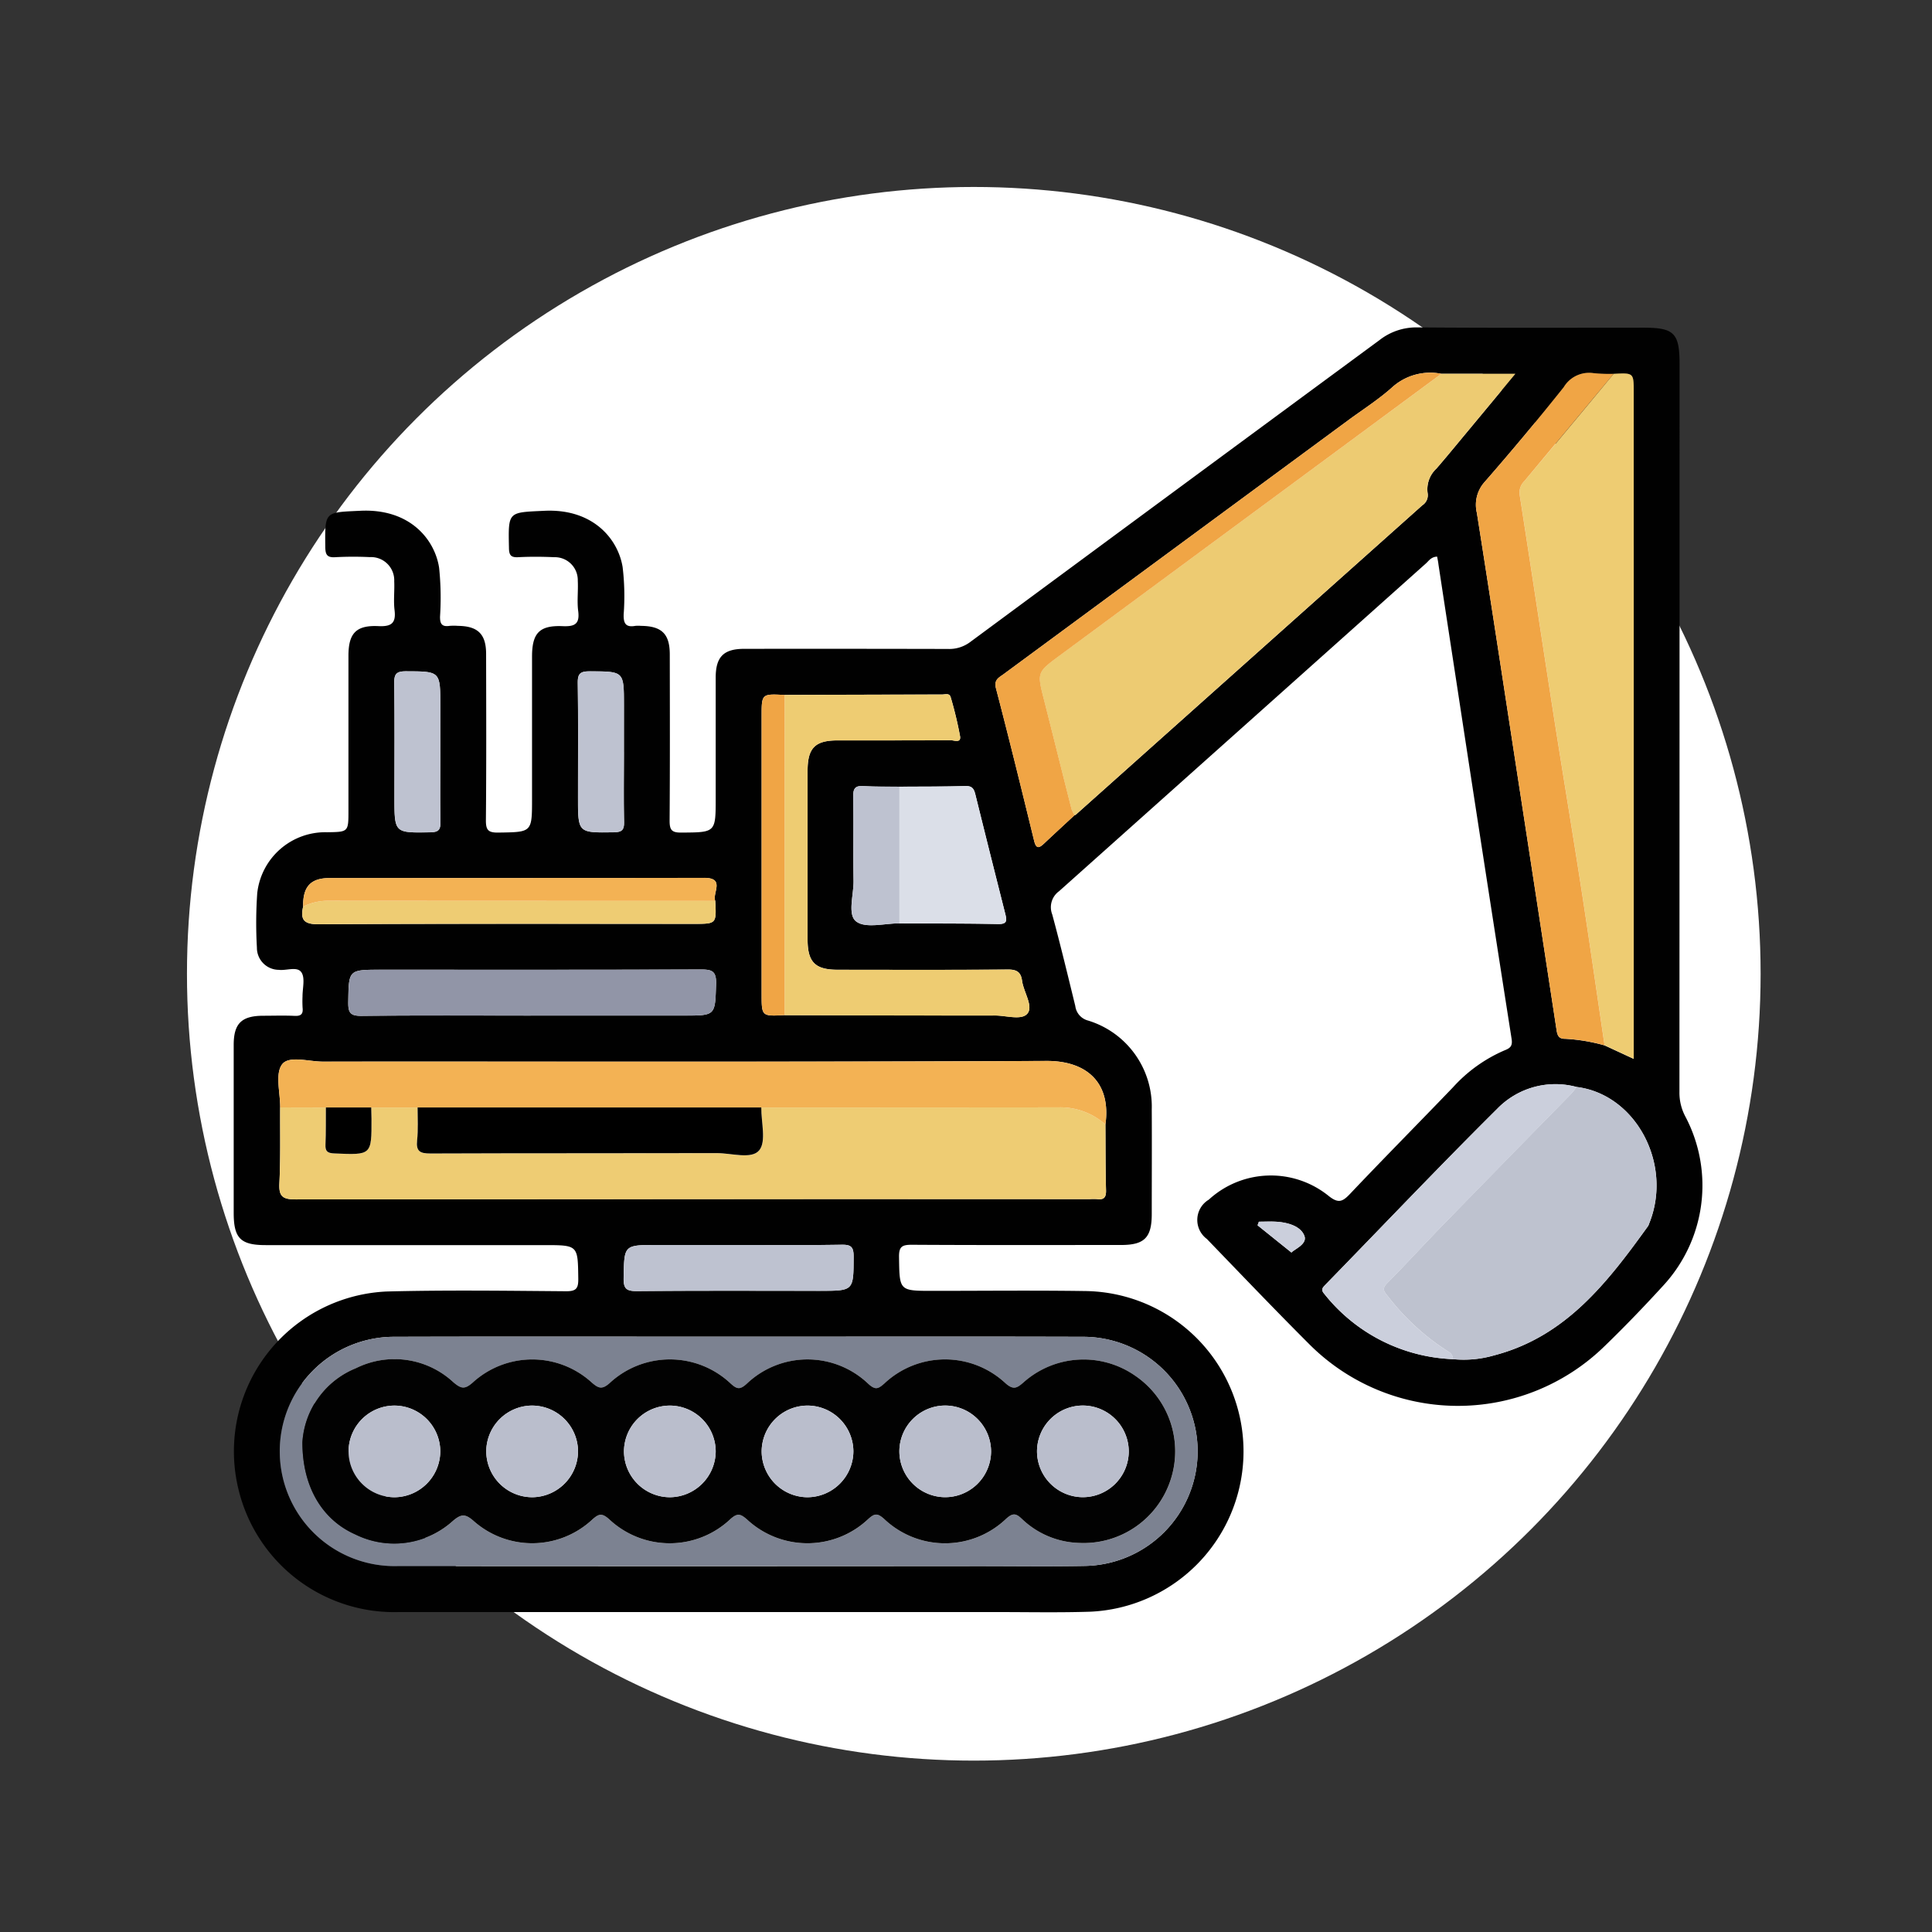 <svg xmlns="http://www.w3.org/2000/svg" width="124" height="124" viewBox="0 0 124 124">
  <rect x="0" y="0" width="124" height="124" fill="#333333" stroke="none"/>
  <g id="Grupo_940225" data-name="Grupo 940225" transform="translate(-1049 -4740)">
    <circle id="Elipse_7678" data-name="Elipse 7678" cx="50.5" cy="50.5" r="50.5" transform="translate(1061 4752)" fill="#fff"/>
    <g id="Grupo_940224" data-name="Grupo 940224" transform="translate(1407.131 4089.188)">
      <path id="Trazado_619060" data-name="Trazado 619060" d="M-265.894,686.538c-.384.012-.534.274-.729.447q-11.766,10.516-23.536,21.028a1.268,1.268,0,0,0-.437,1.492c.527,1.948,1,3.912,1.479,5.873a1.106,1.106,0,0,0,.819.935,5.774,5.774,0,0,1,4.089,5.7c.013,2.239,0,4.478,0,6.716,0,1.513-.469,1.988-1.963,1.989-4.48,0-8.96.014-13.44-.014-.623,0-.827.117-.817.785.031,2.173,0,2.173,2.173,2.173,3.253,0,6.506-.036,9.758.012a10.289,10.289,0,0,1,10.171,10.681,10.3,10.3,0,0,1-9.842,9.9c-1.993.064-3.989.022-5.983.023q-19.194,0-38.389,0a10.281,10.281,0,0,1-10.294-7.92,10.27,10.27,0,0,1,9.521-12.655c3.833-.1,7.671-.046,11.507-.016.661.005.8-.181.791-.811-.029-2.149,0-2.15-2.2-2.15q-8.93,0-17.86,0c-1.621,0-2.055-.44-2.056-2.079q0-5.383,0-10.765c0-1.379.5-1.87,1.887-1.877.675,0,1.351-.024,2.025.008.41.019.554-.119.51-.52a7.2,7.2,0,0,1-.005-.735c0-.521.174-1.161-.065-1.53-.268-.415-.959-.106-1.462-.17a1.414,1.414,0,0,1-1.4-1.425,27.808,27.808,0,0,1,.021-3.494,4.394,4.394,0,0,1,4.475-3.912c1.379-.017,1.379-.017,1.379-1.385q0-4.968,0-9.937c0-1.443.486-1.975,1.928-1.907.833.039,1.134-.19,1.031-1.033-.074-.6.007-1.226-.021-1.838a1.49,1.49,0,0,0-1.57-1.558,21.616,21.616,0,0,0-2.208.005c-.544.035-.641-.171-.647-.671-.024-2.287-.035-2.2,2.238-2.308,3.245-.16,4.805,1.9,5.068,3.659a18.62,18.62,0,0,1,.06,3.122c-.01.477.12.678.609.606a3.525,3.525,0,0,1,.552,0c1.263.016,1.792.529,1.795,1.786.007,3.558.02,7.116-.013,10.673-.006.636.137.818.794.808,2.166-.032,2.167,0,2.167-2.18q0-4.555,0-9.109c0-1.511.467-2.023,1.97-1.959.793.034,1.1-.152.991-.982-.08-.634.008-1.288-.025-1.93a1.473,1.473,0,0,0-1.517-1.515c-.766-.034-1.536-.04-2.3,0-.5.028-.595-.153-.6-.618-.049-2.338-.059-2.249,2.278-2.36,3.1-.147,4.719,1.791,5.017,3.609a15.672,15.672,0,0,1,.068,3.028c-.019.586.127.859.745.749a2.041,2.041,0,0,1,.368,0c1.327.012,1.844.513,1.846,1.828.006,3.558.015,7.115-.011,10.673,0,.579.118.771.74.766,2.218-.015,2.218.012,2.218-2.22,0-2.576,0-5.152,0-7.729,0-1.329.509-1.843,1.826-1.844q6.536-.008,13.072.007a2.236,2.236,0,0,0,1.434-.443q13.128-9.7,26.267-19.375a3.823,3.823,0,0,1,2.443-.819c4.848.04,9.7.018,14.545.018,1.924,0,2.276.358,2.276,2.32q0,23.37-.008,46.74a3.244,3.244,0,0,0,.378,1.566,9.473,9.473,0,0,1-1.416,10.853c-1.221,1.335-2.476,2.642-3.778,3.9a13.476,13.476,0,0,1-18.97-.166c-2.212-2.213-4.373-4.476-6.546-6.727a1.518,1.518,0,0,1,.126-2.522,5.894,5.894,0,0,1,7.671-.255c.661.537.926.378,1.417-.14,2.173-2.293,4.4-4.54,6.586-6.817a9.542,9.542,0,0,1,3.338-2.383c.364-.144.49-.293.42-.736q-1.779-11.346-3.509-22.7-.593-3.859-1.181-7.72C-265.825,686.871-265.863,686.7-265.894,686.538Zm-46.331,22.1c-.2-.512.66-1.485-.717-1.482-8.007.017-16.014.006-24.021.012-1.238,0-1.733.551-1.714,1.834-.18.821.026,1.136.985,1.131,8.035-.044,16.07-.025,24.106-.025C-312.148,710.106-312.148,710.106-312.224,708.637Zm11.82,1.44c2.114.01,4.229,0,6.343.043.6.012.552-.258.451-.657-.643-2.549-1.288-5.1-1.916-7.649-.091-.37-.2-.568-.65-.553-1.408.045-2.818.033-4.227.043-.766-.01-1.533.008-2.3-.04-.519-.032-.675.134-.666.658.031,1.807-.009,3.615.021,5.422.014.905-.409,2.185.178,2.617C-302.553,710.415-301.351,710.071-300.4,710.076Zm-7.366-14.661c-1.477-.077-1.477-.077-1.477,1.359v17.832c0,1.435,0,1.435,1.477,1.358,4.5.01,9.009.028,13.513.022.721,0,1.73.336,2.087-.148s-.266-1.364-.363-2.089c-.073-.539-.333-.719-.9-.714-3.647.03-7.294.018-10.941.014-1.437,0-1.921-.489-1.923-1.934q0-5.422,0-10.843c0-1.452.481-1.941,1.911-1.943,2.421,0,4.842.006,7.264-.014.208,0,.682.21.611-.251a24.483,24.483,0,0,0-.6-2.5c-.077-.292-.356-.18-.547-.18Q-302.715,695.395-307.771,695.415Zm42.895,42.63a7.009,7.009,0,0,0,2.64-.243c4.608-1.2,7.289-4.7,9.883-8.3a.79.79,0,0,0,.072-.169c1.537-3.8-.858-8.291-4.665-8.758a5.2,5.2,0,0,0-5.082,1.393c-3.738,3.713-7.367,7.535-11.044,11.309-.194.2-.291.323-.056.587A11.077,11.077,0,0,0-264.876,738.046Zm10.314-63.241a9.99,9.99,0,0,1-1.284-.04,1.9,1.9,0,0,0-1.92.9q-2.465,3.086-5.063,6.066a2.192,2.192,0,0,0-.513,2c.861,5.438,1.69,10.881,2.526,16.322q1.3,8.434,2.589,16.87c.052.338.134.571.553.562a11.542,11.542,0,0,1,2.529.423l1.87.866V675.976C-253.275,674.739-253.275,674.739-254.563,674.805Zm-32.62,48.18c.368-2.641-1.148-4.1-3.807-4.082-15.474.076-30.948.034-46.422.045-.905,0-2.185-.407-2.618.179-.454.613-.112,1.815-.119,2.759-.01,1.624.031,3.251-.051,4.871-.044.853.223,1.034,1.046,1.033q25.49-.038,50.98-.019a3.528,3.528,0,0,1,.46,0c.44.058.581-.118.57-.561C-287.179,725.8-287.173,724.395-287.183,722.986Zm-1.981-19.856a.275.275,0,0,0,.085-.034q11.116-9.926,22.233-19.851a.773.773,0,0,0,.343-.783,1.811,1.811,0,0,1,.568-1.579c.662-.765,1.3-1.548,1.949-2.326,1.007-1.211,2.011-2.424,3.114-3.754h-4.747a3.65,3.65,0,0,0-3.2.905c-.867.768-1.857,1.4-2.793,2.087q-11.051,8.141-22.1,16.283c-.3.224-.642.352-.494.919.851,3.251,1.652,6.516,2.448,9.781.14.573.348.445.655.157C-290.464,704.33-289.813,703.731-289.164,703.13Zm-21.512,33.475c-7.364,0-14.728-.016-22.092.006a7.344,7.344,0,0,0-7.409,7.515,7.366,7.366,0,0,0,7.546,7.2q18.64.016,37.28,0c2.3,0,4.6.032,6.9-.011a7.362,7.362,0,0,0,7.185-7.373,7.353,7.353,0,0,0-7.415-7.331C-296.01,736.589-303.343,736.605-310.676,736.605Zm-13.4-20.611h9.846c2.041,0,1.993,0,2.056-2.042.025-.828-.28-.919-.991-.916-6.84.025-13.68.015-20.521.015-2.092,0-2.064,0-2.095,2.088-.01.667.134.881.846.873C-331.312,715.973-327.692,715.995-324.073,715.995Zm13.451,14.723h-5.331c-2.145,0-2.113,0-2.151,2.107-.013.685.159.86.851.854,3.921-.037,7.842-.018,11.764-.018,2.162,0,2.139,0,2.148-2.2,0-.6-.151-.769-.756-.758C-306.271,730.74-308.447,730.718-310.622,730.718Zm-19.248-31.656v-2.938c0-2.243,0-2.218-2.211-2.227-.614,0-.755.18-.747.766.032,2.448.013,4.9.013,7.344,0,2.28,0,2.261,2.3,2.225.529-.008.664-.163.653-.672C-329.89,702.061-329.87,700.561-329.87,699.062Zm11.784.015v-3.03c0-2.162,0-2.14-2.2-2.148-.587,0-.773.136-.763.749.037,2.448.015,4.9.015,7.344,0,2.287,0,2.271,2.288,2.238.507-.007.681-.126.669-.656C-318.109,702.076-318.086,700.576-318.086,699.077Zm40.755,30.146-.085.235,2.175,1.748c.171-.21,1.032-.529.831-1.07-.231-.62-1.053-.861-1.783-.908C-276.571,729.2-276.951,729.222-277.331,729.222Z" transform="translate(0 0)" fill="#010101"/>
      <path id="Trazado_619061" data-name="Trazado 619061" d="M-305.623,847.481c7.333,0,14.666-.016,22,.006a7.353,7.353,0,0,1,7.415,7.331,7.362,7.362,0,0,1-7.185,7.373c-2.3.044-4.6.011-6.9.011q-18.64,0-37.28,0a7.366,7.366,0,0,1-7.546-7.2,7.344,7.344,0,0,1,7.409-7.515C-320.351,847.465-312.987,847.481-305.623,847.481Zm-28.045,6.766c-.005,2.9,1.3,5,3.4,5.924A5.62,5.62,0,0,0-324,859.3c.53-.444.788-.451,1.312,0a5.657,5.657,0,0,0,7.627-.081c.424-.381.624-.426,1.085-.018a5.669,5.669,0,0,0,7.768,0c.459-.416.66-.353,1.085.019a5.685,5.685,0,0,0,7.772-.033c.407-.366.586-.391,1.015-.013a5.673,5.673,0,0,0,7.838-.006c.437-.393.638-.346,1.022.021a5.524,5.524,0,0,0,3.652,1.529,5.874,5.874,0,0,0,5.867-4.008,5.867,5.867,0,0,0-2.27-6.73,5.791,5.791,0,0,0-7.151.429c-.424.37-.648.513-1.164.058a5.684,5.684,0,0,0-7.775.019c-.389.342-.566.439-1.012.036a5.65,5.65,0,0,0-7.83-.01c-.43.388-.607.34-1.012-.016a5.684,5.684,0,0,0-7.774-.039c-.5.439-.723.337-1.154-.037a5.665,5.665,0,0,0-7.631,0c-.513.451-.74.415-1.237-.006a5.553,5.553,0,0,0-6.26-.911A5.5,5.5,0,0,0-333.668,854.248Z" transform="translate(-5.053 -110.876)" fill="#7c8291"/>
      <path id="Trazado_619062" data-name="Trazado 619062" d="M-177.07,679.922h4.747c-1.1,1.33-2.107,2.543-3.114,3.754-.647.778-1.287,1.562-1.949,2.326a1.811,1.811,0,0,0-.568,1.579.773.773,0,0,1-.343.783q-11.12,9.922-22.233,19.851a.275.275,0,0,1-.085.034,2.063,2.063,0,0,1-.2-.4c-.592-2.338-1.172-4.678-1.766-7.015-.446-1.752-.453-1.751,1.022-2.84Z" transform="translate(-88.55 -5.119)" fill="#edcb72"/>
      <path id="Trazado_619063" data-name="Trazado 619063" d="M-282.176,808.675c.01,1.409,0,2.819.039,4.228.011.444-.13.62-.57.561a3.539,3.539,0,0,0-.46,0q-25.49,0-50.98.019c-.823,0-1.089-.181-1.046-1.033.082-1.621.041-3.247.051-4.871l2.932.007c-.006.793.01,1.587-.026,2.379-.02.441.131.55.565.569,2.394.1,2.394.118,2.388-2.216,0-.244-.011-.488-.017-.732h2.981c-.006.7.041,1.414-.032,2.111-.074.714.193.844.86.841,6.128-.027,12.255-.009,18.382-.024.937,0,2.225.414,2.714-.178.469-.567.123-1.806.135-2.75q9.528,0,19.055-.01A4.337,4.337,0,0,1-282.176,808.675Z" transform="translate(-5.008 -85.69)" fill="#eecc73"/>
      <path id="Trazado_619064" data-name="Trazado 619064" d="M-113.329,679.89c1.288-.066,1.288-.066,1.288,1.171v42.792l-1.87-.866c-.495-3.343-.973-6.687-1.489-10.027-.577-3.731-1.2-7.454-1.783-11.184-.732-4.693-1.437-9.389-2.171-14.081a1.027,1.027,0,0,1,.283-.907Q-116.188,683.35-113.329,679.89Z" transform="translate(-141.234 -5.085)" fill="#eecc72"/>
      <path id="Trazado_619065" data-name="Trazado 619065" d="M-130.605,804.022c3.807.467,6.2,4.963,4.665,8.758a.792.792,0,0,1-.072.169c-2.594,3.6-5.275,7.107-9.883,8.3a7.009,7.009,0,0,1-2.64.243.539.539,0,0,0-.26-.457,15.152,15.152,0,0,1-3.9-3.554c-.268-.327-.428-.5-.051-.879,1.2-1.21,2.352-2.477,3.544-3.7q4.122-4.234,8.261-8.45A4.4,4.4,0,0,0-130.605,804.022Z" transform="translate(-126.342 -83.449)" fill="#bec2cf"/>
      <path id="Trazado_619066" data-name="Trazado 619066" d="M-282.281,803.419a4.337,4.337,0,0,0-3.027-1.1q-9.528.009-19.055.01h-27.952l-2.932-.007c.006-.944-.335-2.146.119-2.759.433-.586,1.713-.178,2.618-.179,15.474-.011,30.948.03,46.422-.045C-283.429,799.323-281.913,800.778-282.281,803.419Z" transform="translate(-4.902 -80.433)" fill="#f3b254"/>
      <path id="Trazado_619067" data-name="Trazado 619067" d="M-118.1,679.814q-2.869,3.452-5.743,6.9a1.027,1.027,0,0,0-.283.907c.734,4.692,1.439,9.388,2.171,14.081.582,3.73,1.206,7.453,1.783,11.184.517,3.339.994,6.684,1.489,10.027a11.531,11.531,0,0,0-2.529-.423c-.419.009-.5-.224-.553-.562q-1.289-8.436-2.589-16.87c-.837-5.442-1.665-10.885-2.526-16.322a2.192,2.192,0,0,1,.513-2q2.6-2.974,5.063-6.066a1.9,1.9,0,0,1,1.92-.9A9.979,9.979,0,0,0-118.1,679.814Z" transform="translate(-136.464 -5.009)" fill="#f0a545"/>
      <path id="Trazado_619068" data-name="Trazado 619068" d="M-247.257,735.731q5.056-.015,10.112-.024c.191,0,.47-.113.547.18a24.489,24.489,0,0,1,.6,2.5c.072.461-.4.249-.611.251-2.421.019-4.842.009-7.264.014-1.43,0-1.91.49-1.911,1.943q0,5.422,0,10.843c0,1.445.486,1.933,1.923,1.934,3.647,0,7.294.016,10.941-.014.571,0,.831.175.9.714.1.725.72,1.605.363,2.089s-1.366.147-2.087.148c-4.5.006-9.009-.012-13.513-.022Z" transform="translate(-60.514 -40.316)" fill="#eecc72"/>
      <path id="Trazado_619069" data-name="Trazado 619069" d="M-311.488,786.545c-3.62,0-7.239-.022-10.858.018-.713.008-.856-.206-.846-.873.031-2.088,0-2.088,2.095-2.088,6.84,0,13.681.01,20.521-.016.711,0,1.016.088.991.916-.062,2.041-.015,2.042-2.056,2.042Z" transform="translate(-12.584 -70.551)" fill="#9195a7"/>
      <path id="Trazado_619070" data-name="Trazado 619070" d="M-181.963,679.816l-24.484,18.075c-1.475,1.089-1.468,1.088-1.022,2.84.594,2.337,1.173,4.677,1.766,7.015a2.064,2.064,0,0,0,.2.4c-.649.6-1.3,1.2-1.944,1.8-.306.287-.515.416-.655-.157-.8-3.265-1.6-6.53-2.448-9.781-.148-.567.19-.695.494-.919q11.05-8.143,22.1-16.283c.936-.69,1.927-1.318,2.793-2.087A3.65,3.65,0,0,1-181.963,679.816Z" transform="translate(-83.657 -5.013)" fill="#f0a545"/>
      <path id="Trazado_619071" data-name="Trazado 619071" d="M-137.384,803.731a4.388,4.388,0,0,1-.332.433q-4.129,4.227-8.261,8.45c-1.191,1.224-2.339,2.49-3.544,3.7-.377.379-.216.552.051.879a15.152,15.152,0,0,0,3.9,3.554.539.539,0,0,1,.26.457,11.077,11.077,0,0,1-8.253-4.184c-.235-.264-.138-.388.056-.587,3.677-3.774,7.306-7.6,11.044-11.309A5.2,5.2,0,0,1-137.384,803.731Z" transform="translate(-119.563 -83.158)" fill="#cbcfdc"/>
      <path id="Trazado_619072" data-name="Trazado 619072" d="M-227.285,751.7c1.409-.01,2.819,0,4.227-.043.451-.015.559.183.65.553.628,2.552,1.273,5.1,1.916,7.649.1.4.147.669-.451.656-2.114-.044-4.228-.033-6.343-.043Z" transform="translate(-73.12 -50.398)" fill="#dbdfe8"/>
      <path id="Trazado_619073" data-name="Trazado 619073" d="M-267.791,831.5c2.175,0,4.351.023,6.525-.015.6-.01.758.162.756.758-.008,2.2.015,2.2-2.148,2.2-3.922,0-7.843-.019-11.764.018-.692.007-.863-.169-.85-.853.038-2.107.006-2.107,2.151-2.107Z" transform="translate(-42.831 -100.784)" fill="#bec2d0"/>
      <path id="Trazado_619074" data-name="Trazado 619074" d="M-304.7,771.643c.076,1.469.076,1.469-1.361,1.469-8.035,0-16.071-.019-24.106.025-.959.005-1.165-.31-.985-1.131a3.579,3.579,0,0,1,1.677-.373Q-317.089,771.65-304.7,771.643Z" transform="translate(-7.523 -63.006)" fill="#eecc73"/>
      <path id="Trazado_619075" data-name="Trazado 619075" d="M-304.6,769.121q-12.387,0-24.775-.009a3.581,3.581,0,0,0-1.677.372c-.018-1.283.476-1.833,1.714-1.834,8.007-.006,16.014.005,24.021-.012C-303.941,767.637-304.8,768.61-304.6,769.121Z" transform="translate(-7.623 -60.485)" fill="#f3b254"/>
      <path id="Trazado_619076" data-name="Trazado 619076" d="M-312.238,736.858c0,1.5-.02,3,.011,4.5.011.508-.124.664-.653.672-2.3.036-2.3.055-2.3-2.225,0-2.448.018-4.9-.013-7.344-.008-.586.133-.768.747-.766,2.211.009,2.211-.016,2.211,2.227Z" transform="translate(-17.632 -37.796)" fill="#bec2d0"/>
      <path id="Trazado_619077" data-name="Trazado 619077" d="M-280.291,736.876c0,1.5-.023,3,.012,4.5.013.53-.162.648-.669.656-2.289.033-2.288.049-2.288-2.238,0-2.448.021-4.9-.015-7.344-.009-.613.176-.751.763-.749,2.2.008,2.2-.014,2.2,2.148Z" transform="translate(-37.795 -37.799)" fill="#bec2d0"/>
      <path id="Trazado_619078" data-name="Trazado 619078" d="M-249.784,735.765v20.549c-1.477.077-1.477.077-1.477-1.358V737.124C-251.261,735.688-251.261,735.688-249.784,735.765Z" transform="translate(-57.987 -40.35)" fill="#f0a545"/>
      <path id="Trazado_619079" data-name="Trazado 619079" d="M-232.548,751.7v8.772c-.946,0-2.148.339-2.763-.115-.587-.432-.164-1.712-.178-2.617-.029-1.807.01-3.616-.021-5.422-.009-.524.147-.69.666-.658C-234.081,751.71-233.314,751.692-232.548,751.7Z" transform="translate(-67.857 -50.398)" fill="#bec2d0"/>
      <path id="Trazado_619080" data-name="Trazado 619080" d="M-164.868,827.46c.38,0,.76-.02,1.138,0,.73.048,1.552.289,1.783.908.2.541-.659.86-.831,1.07l-2.175-1.748Z" transform="translate(-112.463 -98.237)" fill="#cbcfdc"/>
      <path id="Trazado_619081" data-name="Trazado 619081" d="M-331.176,856.722a5.5,5.5,0,0,1,3.44-4.746,5.553,5.553,0,0,1,6.26.911c.5.421.724.457,1.237.006a5.664,5.664,0,0,1,7.631,0c.432.374.658.477,1.154.037a5.684,5.684,0,0,1,7.774.039c.4.357.582.4,1.012.016a5.65,5.65,0,0,1,7.83.01c.447.4.623.306,1.012-.036a5.684,5.684,0,0,1,7.775-.019c.516.456.74.312,1.164-.058a5.791,5.791,0,0,1,7.151-.429,5.867,5.867,0,0,1,2.27,6.73,5.874,5.874,0,0,1-5.867,4.008,5.524,5.524,0,0,1-3.652-1.529c-.384-.367-.585-.415-1.022-.021a5.673,5.673,0,0,1-7.838.006c-.429-.378-.609-.353-1.015.013a5.685,5.685,0,0,1-7.772.033c-.426-.373-.627-.435-1.085-.019a5.669,5.669,0,0,1-7.768,0c-.461-.408-.661-.364-1.085.018a5.657,5.657,0,0,1-7.627.081c-.524-.454-.782-.448-1.312,0a5.62,5.62,0,0,1-6.271.874C-329.879,861.718-331.182,859.625-331.176,856.722Zm8.85.59a2.955,2.955,0,0,0-2.926-2.936,2.952,2.952,0,0,0-2.961,2.991,2.957,2.957,0,0,0,2.971,2.892A2.964,2.964,0,0,0-322.326,857.312Zm5.893-2.937a2.955,2.955,0,0,0-2.942,2.918,2.957,2.957,0,0,0,2.99,2.965,2.966,2.966,0,0,0,2.9-2.966A2.956,2.956,0,0,0-316.433,854.376Zm11.783,2.954a2.952,2.952,0,0,0-2.908-2.953,2.951,2.951,0,0,0-2.979,2.973,2.956,2.956,0,0,0,2.953,2.909A2.965,2.965,0,0,0-304.65,857.33Zm5.925,2.929a2.965,2.965,0,0,0,2.912-2.95,2.955,2.955,0,0,0-2.929-2.933,2.953,2.953,0,0,0-2.958,2.994A2.957,2.957,0,0,0-298.724,860.259Zm11.749-2.919a2.955,2.955,0,0,0-2.966-2.966,2.95,2.95,0,0,0-2.92,2.917,2.953,2.953,0,0,0,2.873,2.965A2.951,2.951,0,0,0-286.976,857.34Zm8.838-.023a2.956,2.956,0,0,0-2.989-2.943,2.949,2.949,0,0,0-2.9,2.939,2.952,2.952,0,0,0,2.9,2.943A2.95,2.95,0,0,0-278.138,857.317Z" transform="translate(-7.546 -113.351)" fill="#020202"/>
      <path id="Trazado_619082" data-name="Trazado 619082" d="M-311.2,807.6h22.06c-.012.944.333,2.183-.135,2.75-.489.592-1.777.176-2.714.178-6.127.015-12.255,0-18.382.024-.667,0-.934-.127-.86-.841C-311.155,809.014-311.2,808.3-311.2,807.6Z" transform="translate(-20.129 -85.707)"/>
      <path id="Trazado_619083" data-name="Trazado 619083" d="M-327.142,807.6h2.911c.006.244.016.488.017.732.006,2.334.006,2.321-2.388,2.216-.434-.019-.585-.128-.565-.569C-327.132,809.187-327.148,808.393-327.142,807.6Z" transform="translate(-10.074 -85.707)"/>
      <path id="Trazado_619084" data-name="Trazado 619084" d="M-317.255,862.413a2.964,2.964,0,0,1-2.916,2.947,2.957,2.957,0,0,1-2.971-2.892,2.952,2.952,0,0,1,2.961-2.991A2.955,2.955,0,0,1-317.255,862.413Z" transform="translate(-12.617 -118.451)" fill="#babecc"/>
      <path id="Trazado_619085" data-name="Trazado 619085" d="M-296.237,859.475a2.956,2.956,0,0,1,2.945,2.917,2.966,2.966,0,0,1-2.9,2.966,2.957,2.957,0,0,1-2.99-2.965A2.955,2.955,0,0,1-296.237,859.475Z" transform="translate(-27.742 -118.45)" fill="#babecc"/>
      <path id="Trazado_619086" data-name="Trazado 619086" d="M-269.329,862.431a2.965,2.965,0,0,1-2.934,2.929,2.956,2.956,0,0,1-2.953-2.909,2.951,2.951,0,0,1,2.979-2.973A2.953,2.953,0,0,1-269.329,862.431Z" transform="translate(-42.866 -118.451)" fill="#babecc"/>
      <path id="Trazado_619087" data-name="Trazado 619087" d="M-248.279,865.359a2.957,2.957,0,0,1-2.975-2.888,2.953,2.953,0,0,1,2.958-2.994,2.955,2.955,0,0,1,2.929,2.933A2.965,2.965,0,0,1-248.279,865.359Z" transform="translate(-57.991 -118.45)" fill="#babecc"/>
      <path id="Trazado_619088" data-name="Trazado 619088" d="M-221.406,862.435a2.951,2.951,0,0,1-3.013,2.916,2.953,2.953,0,0,1-2.873-2.965,2.95,2.95,0,0,1,2.92-2.917A2.956,2.956,0,0,1-221.406,862.435Z" transform="translate(-73.115 -118.446)" fill="#babecc"/>
      <path id="Trazado_619089" data-name="Trazado 619089" d="M-197.443,862.412a2.951,2.951,0,0,1-2.99,2.939,2.952,2.952,0,0,1-2.9-2.943,2.949,2.949,0,0,1,2.9-2.939A2.956,2.956,0,0,1-197.443,862.412Z" transform="translate(-88.241 -118.446)" fill="#babecc"/>
    </g>
    <rect id="Rectángulo_305813" data-name="Rectángulo 305813" width="124" height="124" transform="translate(1049 4740)" fill="none"/>
  </g>
</svg>
